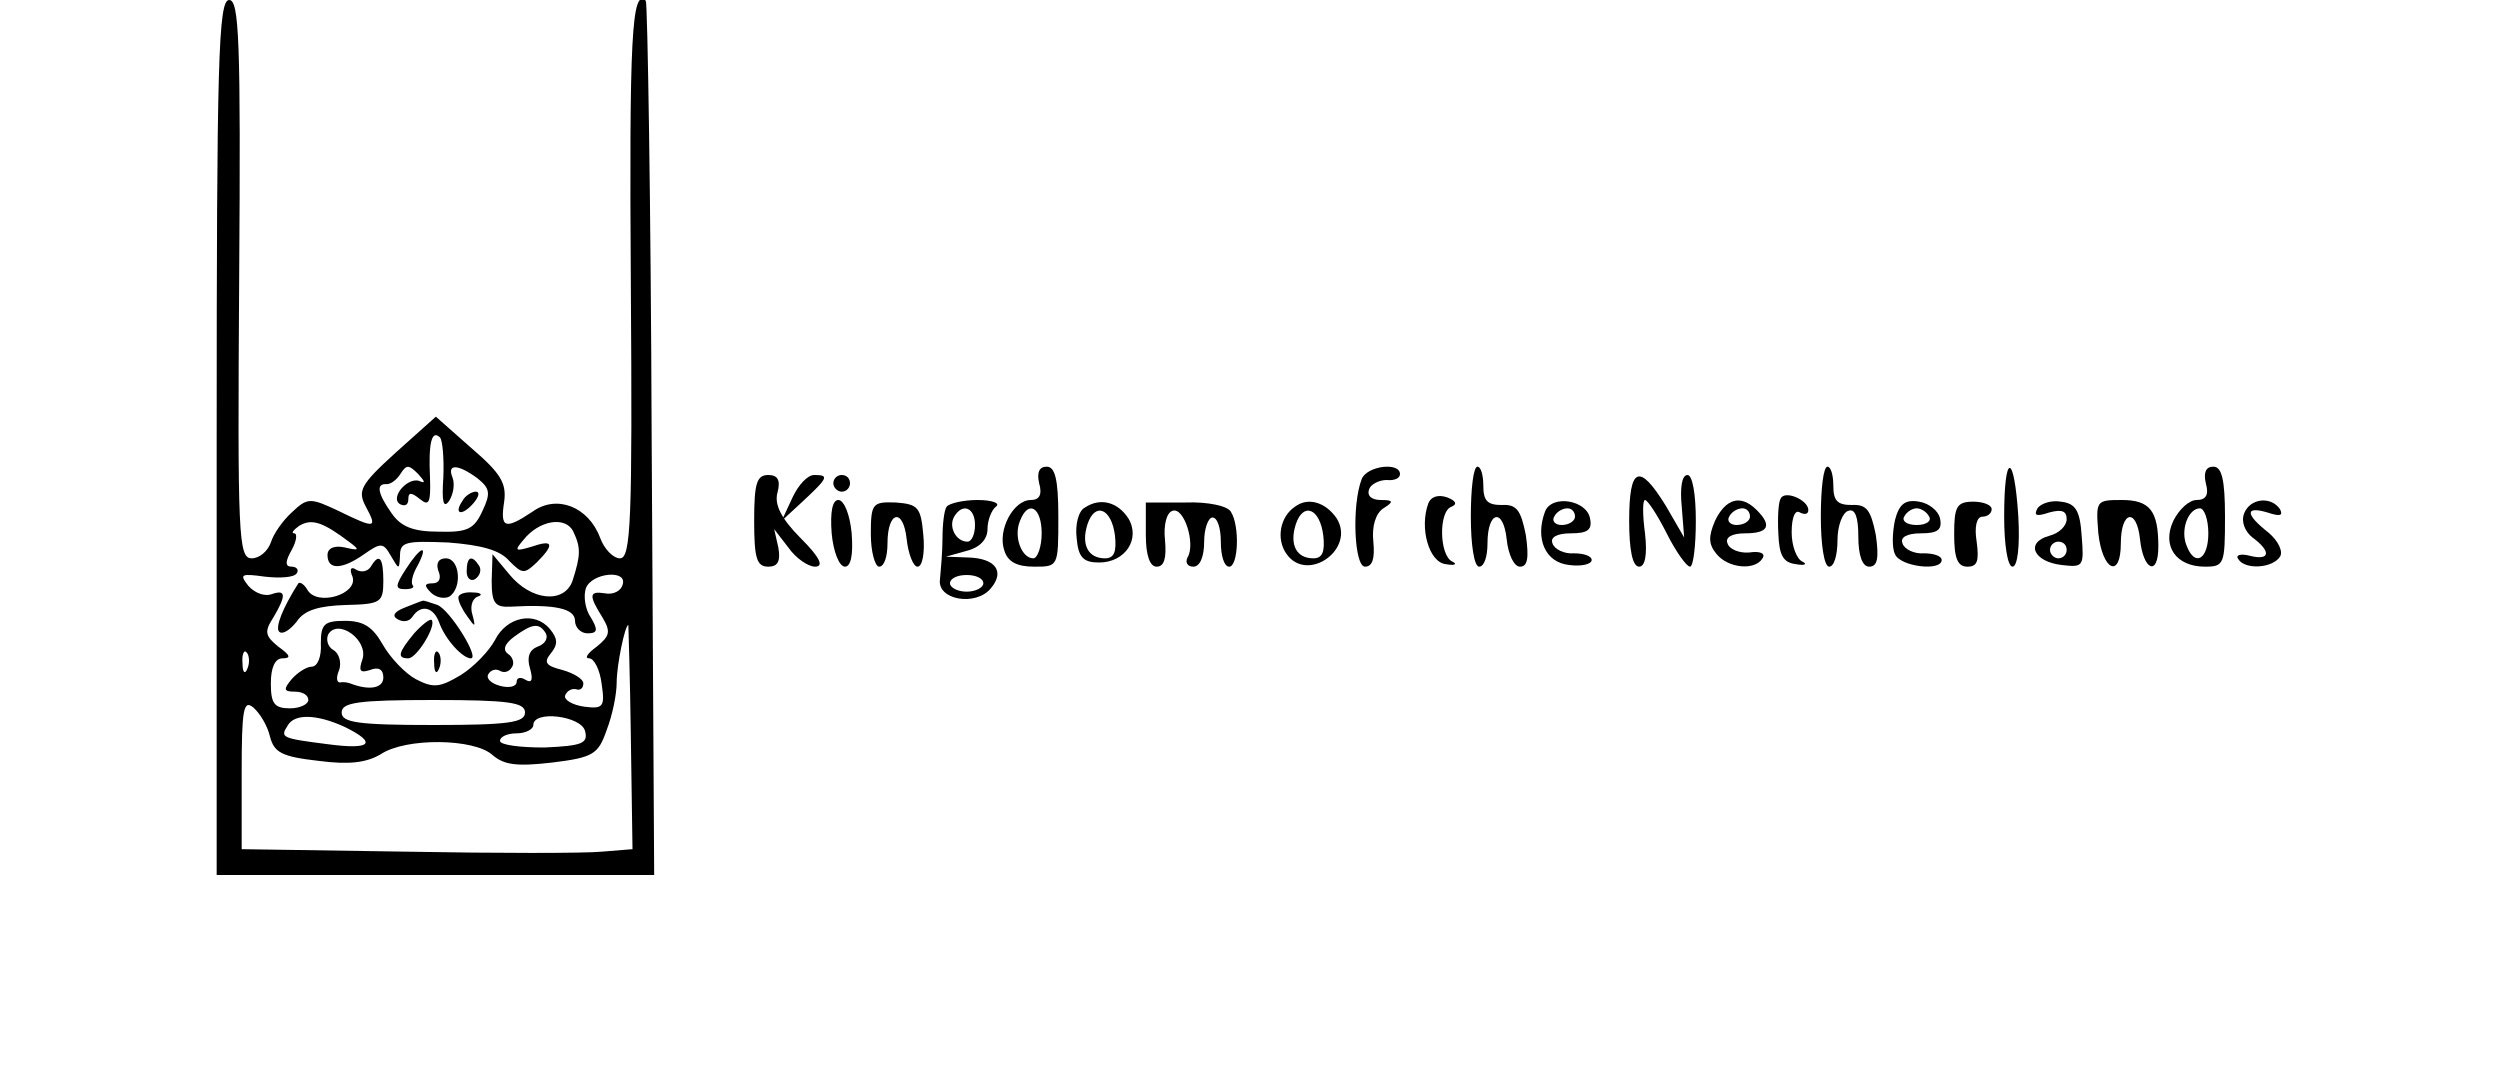 <?xml version="1.0" standalone="no"?>
<!DOCTYPE svg PUBLIC "-//W3C//DTD SVG 20010904//EN"
 "http://www.w3.org/TR/2001/REC-SVG-20010904/DTD/svg10.dtd">
<svg version="1.0" xmlns="http://www.w3.org/2000/svg"
 width="300pt" height="131pt" viewBox="0 0 300 131"
 preserveAspectRatio="xMidYMid meet">
<g transform="translate(0,131) scale(0.1,-0.1)"
fill="#000000" stroke="none">
<path d="M260 785 l0 -525 263 0 262 0 -3 522 c-1 287 -5 524 -7 527 -17 16
-20 -46 -18 -340 2 -285 0 -329 -13 -329 -8 0 -19 11 -24 25 -14 37 -52 52
-81 31 -33 -22 -39 -20 -34 12 3 22 -4 34 -39 64 l-43 38 -48 -43 c-43 -39
-46 -46 -36 -65 14 -26 12 -27 -33 -5 -34 16 -37 16 -56 -2 -11 -10 -22 -26
-25 -36 -4 -11 -14 -19 -23 -19 -16 0 -17 27 -15 335 2 287 0 335 -12 335 -13
0 -15 -73 -15 -525z m272 -48 c-2 -29 0 -38 7 -28 5 8 7 20 4 28 -7 17 7 16
30 -1 15 -12 16 -18 6 -39 -10 -22 -18 -26 -53 -25 -30 0 -45 6 -56 22 -17 24
-19 36 -6 35 5 0 12 5 17 13 7 11 10 10 21 -1 7 -8 9 -11 3 -9 -14 8 -38 -19
-25 -27 6 -3 10 -1 10 6 0 8 3 9 14 0 11 -9 13 -4 12 26 -2 41 2 58 12 48 3
-3 5 -25 4 -48z m-112 -78 c12 -9 11 -10 -6 -6 -13 3 -21 -1 -21 -9 0 -18 17
-18 44 1 20 14 23 14 32 -2 10 -17 10 -17 11 0 0 17 7 18 58 16 39 -3 62 -9
73 -22 16 -16 18 -16 33 -2 22 22 20 28 -6 19 -20 -6 -21 -5 -10 8 19 24 51
29 60 10 9 -19 9 -28 -1 -59 -10 -28 -50 -24 -76 8 l-20 24 -1 -32 c0 -27 4
-32 23 -31 52 3 77 -2 77 -17 0 -8 7 -15 15 -15 12 0 13 4 4 19 -7 10 -9 26
-6 35 7 19 51 23 44 4 -2 -7 -11 -12 -21 -10 -19 3 -20 -2 -3 -29 10 -17 9
-22 -7 -35 -11 -8 -15 -14 -9 -14 6 0 13 -14 15 -31 4 -27 2 -30 -21 -27 -14
2 -24 8 -23 13 2 6 8 9 13 8 5 -2 9 1 9 7 0 5 -11 12 -25 16 -20 5 -23 9 -14
20 9 11 8 18 -1 29 -18 22 -52 15 -66 -13 -7 -13 -25 -32 -41 -42 -25 -15 -33
-16 -54 -5 -13 7 -31 26 -40 42 -12 21 -23 28 -45 28 -25 0 -29 -4 -29 -27 1
-16 -4 -28 -11 -28 -6 0 -17 -7 -24 -15 -10 -12 -10 -15 4 -15 9 0 16 -4 16
-10 0 -5 -10 -10 -22 -10 -19 0 -23 6 -23 30 0 19 5 30 14 30 11 0 9 4 -5 14
-16 13 -17 18 -6 35 16 27 15 34 -2 28 -8 -3 -20 1 -28 10 -11 14 -9 15 20 11
18 -2 35 -1 38 4 3 4 0 8 -6 8 -8 0 -8 6 0 20 6 11 7 20 3 20 -4 0 -1 4 6 9
15 9 28 5 61 -20z m15 -140 c-5 -14 -3 -17 9 -13 10 4 16 1 16 -9 0 -13 -17
-16 -40 -7 -3 1 -8 2 -12 1 -4 0 -5 6 -1 15 3 9 0 20 -7 24 -7 4 -9 13 -6 19
12 19 48 -7 41 -30z m220 31 c3 -6 -1 -13 -10 -16 -10 -4 -13 -13 -9 -26 4
-14 2 -18 -5 -14 -6 4 -11 3 -11 -2 0 -6 -9 -8 -20 -5 -11 3 -17 9 -14 14 3 5
9 7 14 4 5 -3 11 -1 14 4 4 5 1 13 -4 16 -7 5 -5 12 7 21 22 16 30 17 38 4z
m102 -124 l2 -135 -37 -3 c-20 -2 -126 -2 -234 0 l-198 3 0 91 c0 76 2 89 14
79 8 -7 17 -22 20 -35 5 -19 14 -24 58 -29 38 -5 58 -2 75 8 30 20 112 19 134
-1 14 -12 29 -14 72 -9 49 6 55 10 65 39 7 18 12 43 12 57 0 21 10 69 14 69 0
0 2 -60 3 -134z m-460 82 c-3 -8 -6 -5 -6 6 -1 11 2 17 5 13 3 -3 4 -12 1 -19z
m333 -53 c0 -12 -19 -15 -110 -15 -91 0 -110 3 -110 15 0 12 19 15 110 15 91
0 110 -3 110 -15z m-217 -17 c41 -20 32 -28 -20 -21 -55 7 -57 8 -48 22 8 15
35 14 68 -1z m289 -5 c4 -15 -3 -18 -49 -20 -29 0 -53 3 -53 8 0 5 9 9 20 9
11 0 20 5 20 10 0 18 57 11 62 -7z"/>
<path d="M555 709 c-11 -16 -1 -19 13 -3 7 8 8 14 3 14 -5 0 -13 -5 -16 -11z"/>
<path d="M487 627 c-13 -20 -13 -24 -1 -24 8 0 12 2 9 5 -2 3 0 13 6 23 14 27
4 24 -14 -4z"/>
<path d="M445 630 c-4 -6 -11 -7 -17 -4 -7 5 -9 1 -5 -8 7 -21 -42 -36 -54
-16 -4 7 -9 10 -11 8 -19 -30 -28 -53 -23 -58 4 -4 13 2 21 12 9 14 27 19 59
20 42 1 45 3 45 29 0 28 -5 34 -15 17z"/>
<path d="M526 625 c4 -9 1 -15 -7 -15 -10 0 -10 -3 -2 -11 6 -6 16 -8 22 -5
16 10 13 46 -4 46 -9 0 -12 -6 -9 -15z"/>
<path d="M560 624 c0 -8 5 -12 10 -9 6 4 8 11 5 16 -9 14 -15 11 -15 -7z"/>
<path d="M550 593 c0 -5 5 -15 11 -23 9 -13 10 -13 6 2 -3 9 -1 19 6 22 7 2 4
5 -5 5 -10 1 -18 -2 -18 -6z"/>
<path d="M486 581 c-13 -5 -16 -10 -9 -14 7 -4 14 -3 18 3 10 15 25 12 32 -7
7 -20 28 -43 38 -43 11 0 -25 58 -40 64 -9 3 -17 6 -18 5 -1 0 -11 -4 -21 -8z"/>
<path d="M497 550 c-19 -23 -21 -30 -7 -30 10 0 34 39 28 46 -2 2 -12 -6 -21
-16z"/>
<path d="M521 514 c0 -11 3 -14 6 -6 3 7 2 16 -1 19 -3 4 -6 -2 -5 -13z"/>
<path d="M1247 730 c4 -14 0 -20 -10 -20 -21 0 -40 -36 -32 -60 4 -14 15 -20
36 -20 29 0 29 0 29 60 0 45 -4 60 -14 60 -9 0 -12 -7 -9 -20z m3 -60 c0 -16
-5 -30 -10 -30 -14 0 -24 26 -16 45 10 26 26 16 26 -15z"/>
<path d="M1634 735 c-12 -31 -9 -105 4 -105 9 0 12 10 10 30 -2 19 3 34 12 40
13 8 12 10 -3 10 -11 0 -17 5 -14 13 2 6 12 11 21 11 9 -1 16 2 16 7 0 15 -40
10 -46 -6z"/>
<path d="M1765 690 c0 -34 4 -60 10 -60 6 0 10 12 10 28 0 39 19 43 23 5 2
-19 9 -33 16 -33 9 0 11 10 7 38 -6 30 -11 37 -29 36 -17 0 -22 5 -22 23 0 13
-3 23 -7 23 -5 0 -8 -27 -8 -60z"/>
<path d="M2185 690 c0 -34 4 -60 10 -60 6 0 10 14 10 32 0 17 6 33 13 35 8 3
12 -7 12 -31 0 -23 5 -36 13 -36 10 0 12 10 8 38 -6 30 -11 37 -29 36 -17 0
-22 5 -22 23 0 13 -3 23 -7 23 -5 0 -8 -27 -8 -60z"/>
<path d="M2405 690 c0 -33 4 -60 10 -60 6 0 9 24 7 60 -5 78 -17 78 -17 0z"/>
<path d="M2647 730 c4 -14 0 -20 -11 -20 -9 0 -21 -11 -28 -25 -14 -30 3 -55
38 -55 23 0 24 3 24 60 0 45 -4 60 -14 60 -9 0 -12 -7 -9 -20z m3 -60 c0 -31
-16 -41 -26 -15 -8 19 2 45 16 45 5 0 10 -13 10 -30z"/>
<path d="M905 685 c0 -45 3 -55 17 -55 11 0 15 6 12 23 l-5 22 17 -22 c9 -13
24 -23 32 -23 11 0 6 11 -17 34 -24 24 -32 41 -28 55 4 15 0 21 -11 21 -14 0
-17 -10 -17 -55z"/>
<path d="M951 713 l-13 -28 26 24 c30 28 31 31 13 31 -8 0 -19 -12 -26 -27z"/>
<path d="M1000 730 c0 -5 5 -10 10 -10 6 0 10 5 10 10 0 6 -4 10 -10 10 -5 0
-10 -4 -10 -10z"/>
<path d="M1955 685 c0 -35 4 -55 12 -55 7 0 10 14 7 40 -3 22 -3 40 0 40 3 0
15 -18 26 -40 11 -22 24 -40 28 -40 4 0 7 25 7 55 0 32 -4 55 -10 55 -7 0 -9
-16 -7 -37 l3 -38 -22 38 c-32 52 -44 47 -44 -18z"/>
<path d="M1714 706 c-11 -30 1 -71 21 -73 11 -2 14 0 8 3 -16 7 -17 61 -1 66
7 3 5 7 -5 11 -11 4 -20 1 -23 -7z"/>
<path d="M2137 712 c-3 -4 -4 -23 -3 -42 1 -27 6 -35 21 -37 11 -2 14 0 8 3
-7 3 -13 19 -13 35 0 18 4 28 10 24 6 -3 10 -2 10 3 0 12 -28 24 -33 14z"/>
<path d="M998 670 c2 -22 9 -40 16 -40 7 0 10 14 8 40 -2 22 -9 40 -16 40 -7
0 -10 -14 -8 -40z"/>
<path d="M1045 669 c0 -21 5 -39 10 -39 6 0 10 12 10 28 0 39 19 43 23 5 2
-18 8 -33 13 -33 6 0 9 17 7 38 -3 33 -6 37 -33 39 -28 1 -30 -1 -30 -38z"/>
<path d="M1136 702 c-3 -4 -5 -21 -5 -38 0 -16 -2 -38 -3 -49 -4 -25 43 -33
61 -11 17 20 6 36 -27 37 l-27 1 25 7 c16 4 25 14 25 26 0 11 5 23 10 27 6 4
-4 8 -22 8 -17 0 -34 -4 -37 -8z m34 -22 c0 -11 -4 -20 -9 -20 -14 0 -23 18
-16 30 10 17 25 11 25 -10z m10 -70 c0 -5 -9 -10 -20 -10 -11 0 -20 5 -20 10
0 6 9 10 20 10 11 0 20 -4 20 -10z"/>
<path d="M1302 701 c-8 -4 -12 -21 -10 -37 2 -23 8 -29 27 -29 31 0 50 28 35
53 -13 20 -34 25 -52 13z m36 -34 c2 -19 -1 -27 -12 -27 -20 0 -29 16 -21 41
9 27 29 19 33 -14z"/>
<path d="M1375 668 c0 -25 5 -38 13 -38 9 0 12 10 10 32 -2 18 2 33 9 35 14 5
28 -40 18 -56 -3 -6 0 -11 7 -11 8 0 13 12 13 30 0 16 5 29 10 29 6 0 10 -13
10 -29 0 -17 4 -30 10 -30 11 0 13 49 2 66 -4 7 -28 12 -54 11 l-48 0 0 -39z"/>
<path d="M1554 702 c-18 -12 -23 -39 -10 -57 25 -35 83 6 60 43 -13 19 -34 26
-50 14z m34 -35 c2 -19 -1 -27 -12 -27 -20 0 -29 16 -21 41 9 27 29 19 33 -14z"/>
<path d="M1854 696 c-12 -32 0 -61 29 -64 15 -2 27 1 27 6 0 5 -10 8 -21 8
-12 -1 -24 5 -26 12 -3 7 5 12 22 12 20 0 26 4 23 18 -4 22 -46 29 -54 8z m36
-6 c0 -5 -7 -10 -16 -10 -8 0 -12 5 -9 10 3 6 10 10 16 10 5 0 9 -4 9 -10z"/>
<path d="M2058 685 c-8 -19 -8 -28 2 -40 14 -17 46 -20 55 -5 4 6 -3 9 -16 7
-12 -1 -24 4 -26 11 -3 7 5 12 21 12 28 0 33 9 14 28 -19 19 -37 14 -50 -13z
m42 5 c0 -5 -7 -10 -16 -10 -8 0 -12 5 -9 10 3 6 10 10 16 10 5 0 9 -4 9 -10z"/>
<path d="M2274 686 c-3 -14 -4 -33 0 -41 6 -15 56 -21 56 -7 0 5 -10 8 -21 8
-12 -1 -24 5 -26 12 -3 7 5 12 22 12 20 0 26 4 23 18 -2 9 -13 18 -25 20 -17
3 -24 -3 -29 -22z m41 4 c3 -5 -3 -10 -15 -10 -12 0 -18 5 -15 10 3 6 10 10
15 10 5 0 12 -4 15 -10z"/>
<path d="M2345 669 c0 -29 4 -39 16 -39 12 0 14 7 11 30 -3 18 0 30 7 30 6 0
11 4 11 9 0 5 -10 9 -22 9 -20 0 -23 -6 -23 -39z"/>
<path d="M2445 700 c-5 -9 -1 -10 14 -5 15 4 21 2 21 -8 0 -8 -9 -17 -21 -20
-29 -8 -19 -31 15 -35 26 -3 27 -2 24 35 -2 30 -7 39 -25 41 -11 2 -24 -2 -28
-8z m35 -50 c0 -5 -4 -10 -10 -10 -5 0 -10 5 -10 10 0 6 5 10 10 10 6 0 10 -4
10 -10z"/>
<path d="M2518 670 c5 -45 27 -55 27 -12 0 39 19 43 23 5 4 -38 22 -45 22 -9
0 43 -10 56 -44 56 -31 0 -31 -1 -28 -40z"/>
<path d="M2693 694 c-4 -10 1 -22 10 -29 23 -17 21 -28 -3 -22 -11 3 -18 1
-14 -4 8 -13 41 -11 50 3 4 6 -2 19 -14 29 -28 22 -28 32 -1 24 15 -5 19 -4
15 4 -11 16 -36 13 -43 -5z"/>
</g>
</svg>

